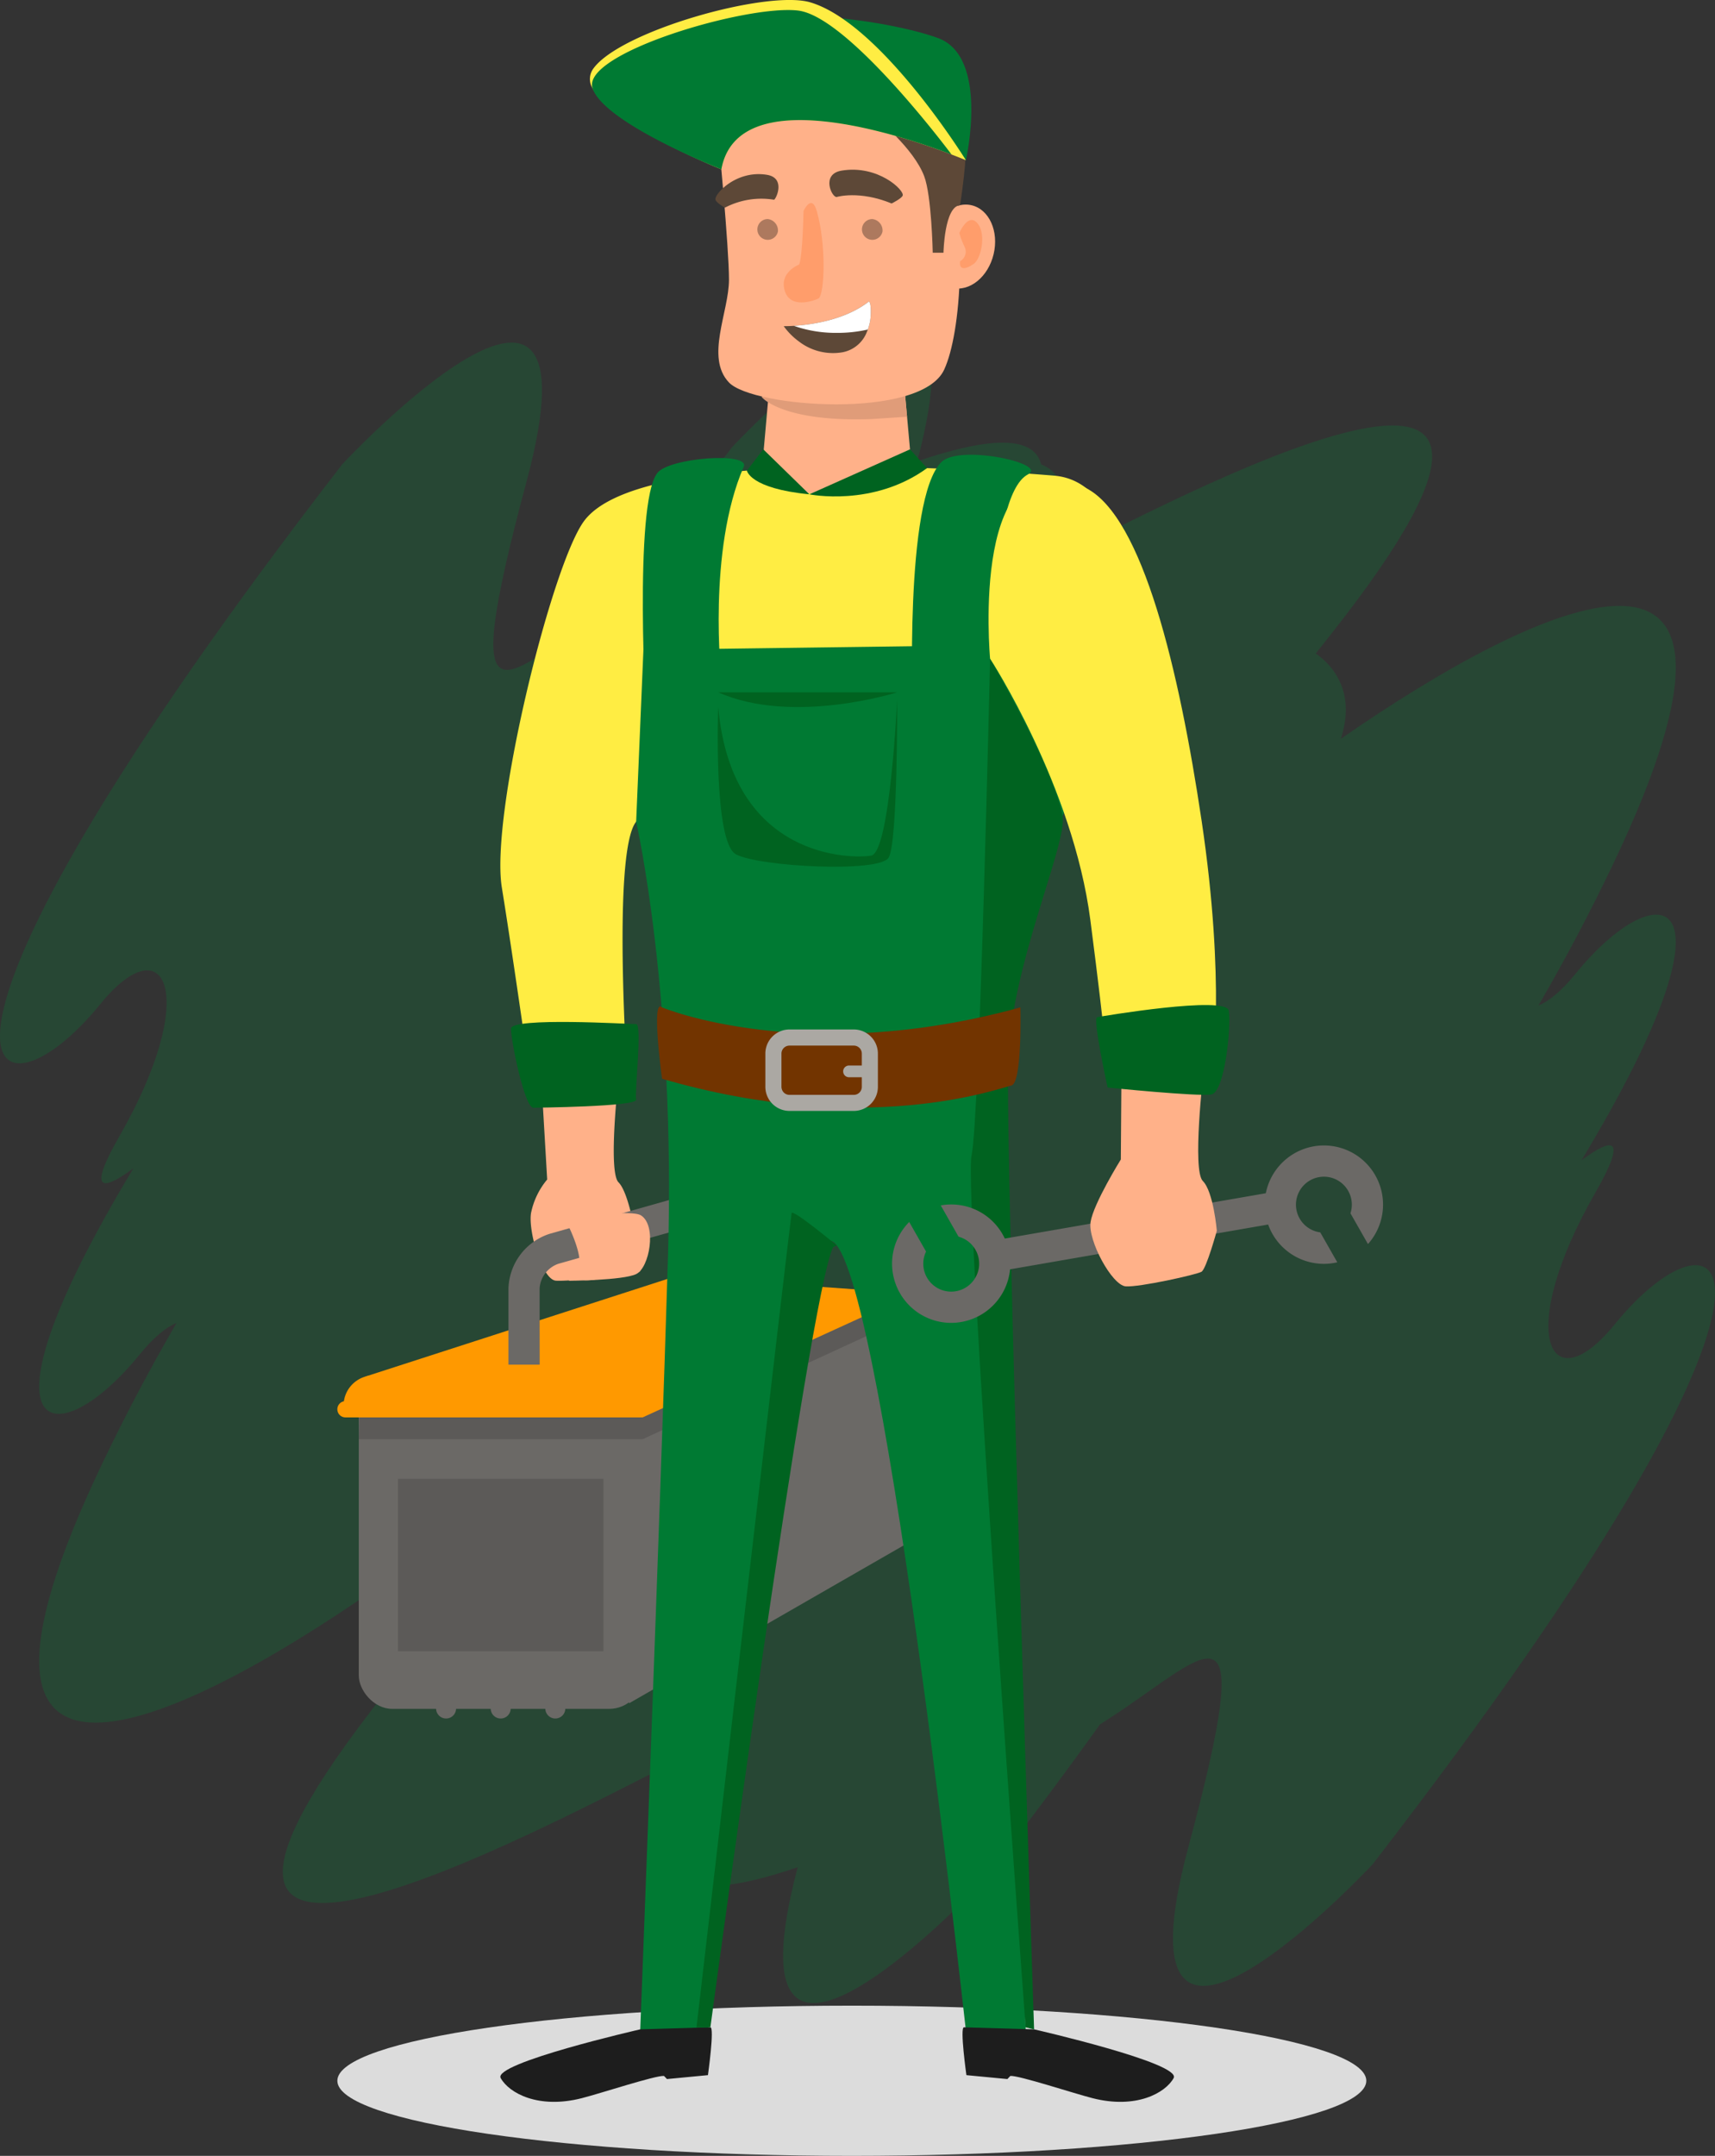 <svg id="Component_8_1" data-name="Component 8 – 1" xmlns="http://www.w3.org/2000/svg" width="269.01" height="337.965" viewBox="0 0 269.01 337.965">
  <rect x="0" y="0" width="269.01" height="337.965" fill="#333333" stroke="none"/>
  <path id="Path_1138" data-name="Path 1138" d="M539.01,459.909c-10.162,12.412-15.611,1.343-2.919-20.8,4.846-8.45,3.075-8.929-2.182-5.048,26.4-43.79,11.91-45.138-1.054-29.1-2.161,2.637-4.105,4.211-5.711,4.847,4.059-6.969,7.985-14.355,11.7-22.138,28.771-60.3-11.687-41.163-42.7-19.665,1.968-6,.069-10.532-3.922-13.383q1.168-1.478,2.376-3.009c47.21-59.736-23.908-21.479-44.863-10.976q1.072-1.384,2.141-2.761c1.994-7.374.785-11.578-2.728-12.879-1.236-4.984-9.325-3.952-19.445-.5,12.312-46.565-29.025-2.238-29.025-2.238-6.917,8.946-13.021,17.139-18.394,24.629-16.829,10.553-25.235,23.145-13.854-19.254,12.7-47.3-28.908-2.683-28.908-2.683-74.685,96.606-54.957,105.663-37.869,84.531,10.162-12.412,15.61-1.342,2.916,20.8-4.847,8.449-3.074,8.929,2.182,5.049-26.4,43.79-11.911,45.138,1.056,29.1,2.158-2.637,4.1-4.211,5.708-4.846-4.058,6.969-7.984,14.354-11.7,22.138-28.77,60.3,11.687,41.164,42.694,19.664-1.967,6-.07,10.532,3.922,13.382q-1.165,1.478-2.376,3.009c-47.208,59.737,23.909,21.48,44.865,10.977q-1.072,1.385-2.142,2.761c-1.993,7.373-.785,11.578,2.728,12.878,1.237,4.984,9.325,3.953,19.447.5-12.312,46.565,29.024,2.238,29.024,2.238,6.917-8.945,13.021-17.139,18.395-24.629,16.827-10.554,25.234-23.145,13.854,19.254-12.695,47.3,28.907,2.683,28.907,2.683C575.825,447.835,556.1,438.776,539.01,459.909Z" transform="translate(-285.828 -252.181)" fill="#008838" opacity="0.238"/>
  <g id="Group_196" data-name="Group 196" transform="translate(52.913)">
    <path id="Path_877" data-name="Path 877" d="M327.633,423.074c0,6.5-36.132,11.774-80.7,11.774s-80.7-5.272-80.7-11.774,36.13-11.774,80.7-11.774S327.633,416.571,327.633,423.074Z" transform="translate(-166.231 -96.883)" fill="#dcdcdc"/>
    <g id="Group_195" data-name="Group 195" transform="translate(0 0)">
      <g id="Group_144" data-name="Group 144" transform="translate(42.989 201.59)">
        <path id="Path_878" data-name="Path 878" d="M215.019,355.979l43.061-24.747-1.02-40.674-44.824,15.05Z" transform="translate(-212.236 -290.558)" fill="#6b6966"/>
      </g>
      <g id="Group_145" data-name="Group 145" transform="translate(3.365 216.64)">
        <rect id="Rectangle_39" data-name="Rectangle 39" width="44.519" height="51.25" rx="5.239" transform="translate(0 0)" fill="#6b6966"/>
      </g>
      <g id="Group_146" data-name="Group 146" transform="translate(3.365 205.522)">
        <path id="Path_879" data-name="Path 879" d="M169.832,314.858h44.519l42.989-19.787-43.49-.306-43.864,14.992Z" transform="translate(-169.832 -294.766)" fill="#5c5a58"/>
      </g>
      <g id="Group_147" data-name="Group 147" transform="translate(30.32 169.036)">
        <path id="Path_880" data-name="Path 880" d="M200.348,255.719l.927,15.87a11.866,11.866,0,0,0-2.535,5.263c-.46,2.907,1.76,10.442,3.9,10.595s12.334-.939,13.1-1.4-.509-5.135-.509-5.135-1.082-7.2-2.765-8.88,0-16.314,0-16.314Z" transform="translate(-198.679 -255.719)" fill="#ffb189"/>
      </g>
      <g id="Group_148" data-name="Group 148" transform="translate(0.977 215.609)">
        <path id="Path_881" data-name="Path 881" d="M208.418,305.56H172.032a4.747,4.747,0,0,0-4.755,4.754h45.9A4.754,4.754,0,0,0,208.418,305.56Z" transform="translate(-167.277 -305.56)" fill="#f90"/>
      </g>
      <g id="Group_149" data-name="Group 149" transform="translate(4.351 200.117)">
        <path id="Path_882" data-name="Path 882" d="M219.469,288.981l-48.581,15.695,43.533,6.387,42.53-19.431Z" transform="translate(-170.888 -288.981)" fill="#f90"/>
      </g>
      <g id="Group_150" data-name="Group 150" transform="translate(0 219.649)">
        <path id="Path_883" data-name="Path 883" d="M214.983,311.158a1.276,1.276,0,0,1-1.276,1.275h-46.2a1.275,1.275,0,0,1-1.275-1.275h0a1.274,1.274,0,0,1,1.275-1.275h46.2a1.275,1.275,0,0,1,1.276,1.275Z" transform="translate(-166.231 -309.883)" fill="#f90"/>
      </g>
      <g id="Group_151" data-name="Group 151" transform="translate(26.845 186.306)">
        <path id="Path_884" data-name="Path 884" d="M199.856,301.824h-4.9V289.885a9.312,9.312,0,0,1,6.493-8.582l25.124-7.1v17.821h-4.9v-11.35l-18.9,5.342a4.38,4.38,0,0,0-2.929,3.87Z" transform="translate(-194.96 -274.201)" fill="#6b6966"/>
      </g>
      <g id="Group_152" data-name="Group 152" transform="translate(25.572 73.176)">
        <path id="Path_885" data-name="Path 885" d="M206.634,161.766c-5.133,7.263-14.642,46-12.806,57.318s4.944,33.35,4.944,33.35l14.951-.029s-2.8-38.741,1.175-43.637A76.751,76.751,0,0,0,220.607,201l14.89,49.293,31.82,4.59s7.242-50.689,26.007-67.415c0,0,1.836-31.72-12.85-32.943S215,149.935,206.634,161.766Z" transform="translate(-193.597 -153.134)" fill="#ffed43"/>
      </g>
      <g id="Group_153" data-name="Group 153" transform="translate(46.873 101.186)">
        <path id="Path_886" data-name="Path 886" d="M277.685,405.652s-4.078-118.716-4.895-147.682S288.7,198.1,288.7,198.1s-3.671-5.2-20.193-14.993l-50.974.679-1.14,26.945s6.218,27.245,4.995,68.041S216.9,403.61,216.9,403.61l10.608-1.223S239.32,269.393,247.48,276.736s21.231,128.916,21.231,128.916h8.973Z" transform="translate(-216.393 -183.109)" fill="#007a33"/>
      </g>
      <g id="Group_154" data-name="Group 154" transform="translate(47.919 71.8)">
        <path id="Path_887" data-name="Path 887" d="M233.337,153.037c1.033-2.374-11.723-1.435-13.564.983-3.729,4.9-1.72,39.063-1.72,39.063l11.771-6.936S227.624,166.157,233.337,153.037Z" transform="translate(-217.512 -151.661)" fill="#007a33"/>
      </g>
      <g id="Group_155" data-name="Group 155" transform="translate(66.554 55.757)">
        <path id="Path_888" data-name="Path 888" d="M261.026,152.483s-13.082,8.115-23.571.465l.991-11.174.135-1.6.5-5.679H259.4l.869,9.57Z" transform="translate(-237.455 -134.492)" fill="#ffb189"/>
      </g>
      <g id="Group_156" data-name="Group 156" transform="translate(64.247 70.442)">
        <path id="Path_889" data-name="Path 889" d="M244.783,157.258l-7.231-7.05-2.566,3.332S235.4,156.341,244.783,157.258Z" transform="translate(-234.986 -150.208)" fill="#006320"/>
      </g>
      <g id="Group_157" data-name="Group 157" transform="translate(74.044 70.442)">
        <path id="Path_890" data-name="Path 890" d="M261.253,150.208l-15.783,7.05s9.992,2.056,18.46-4.107Z" transform="translate(-245.47 -150.208)" fill="#006320"/>
      </g>
      <g id="Group_158" data-name="Group 158" transform="translate(66.554 55.757)">
        <path id="Path_891" data-name="Path 891" d="M260.267,144.063l-5.531.367c-10.036.367-14.528-1.53-16.289-2.656a4.3,4.3,0,0,1-.991-.808l1.126-.8c1.652-1.188,4.956-3.475,8.457-5.679H259.4Z" transform="translate(-237.455 -134.492)" fill="#e09c79"/>
      </g>
      <g id="Group_159" data-name="Group 159" transform="translate(59.745 10.854)">
        <path id="Path_892" data-name="Path 892" d="M230.168,96.731s1.688,17.626,1.688,22.689-3.75,12.189,0,16.127,30.111,5.866,33.754-2.016c2.64-5.714,3.938-21.8,0-39.8S230.168,96.731,230.168,96.731Z" transform="translate(-230.168 -86.439)" fill="#ffb189"/>
      </g>
      <g id="Group_160" data-name="Group 160" transform="translate(92.739 32.071)">
        <path id="Path_893" data-name="Path 893" d="M275.682,116.915c-.852,3.575-3.774,5.942-6.527,5.287s-4.3-4.085-3.443-7.661,3.773-5.943,6.527-5.287S276.534,113.339,275.682,116.915Z" transform="translate(-265.477 -109.145)" fill="#ffb189"/>
      </g>
      <g id="Group_161" data-name="Group 161" transform="translate(84.755 18.351)">
        <path id="Path_894" data-name="Path 894" d="M256.932,94.839s5.608,4.488,7.29,8.873c1.173,3.055,1.348,12.02,1.348,12.02h1.686s.135-7.27,2.6-7.45c0,0,1.227-7.629.921-11.377S256.932,94.839,256.932,94.839Z" transform="translate(-256.932 -94.462)" fill="#5d4837"/>
      </g>
      <g id="Group_162" data-name="Group 162" transform="translate(59.154 2.572)">
        <path id="Path_895" data-name="Path 895" d="M268.979,100.124s3.7-16.188-4.359-19.146-30.649-6.114-32.587.515-2.5,18.631-2.5,18.631S241.651,78.823,268.979,100.124Z" transform="translate(-229.535 -77.576)" fill="#007a33"/>
      </g>
      <g id="Group_163" data-name="Group 163" transform="translate(39.622)">
        <path id="Path_896" data-name="Path 896" d="M265.349,99.046v-.009c-7.852-2.986-33.542-11.619-36.1,2.333l-.149-.06c-.05-.019-.1-.038-.168-.068a.052.052,0,0,1-.039-.02c-.05-.021-.1-.04-.158-.06-.03-.01-.06-.029-.1-.039-.079-.04-.178-.079-.277-.12a.371.371,0,0,1-.1-.039c-3.7-1.572-16.722-7.376-19.213-12.291v-.01a2.762,2.762,0,0,1,.05-2.986c4.074-5.943,27.341-12.5,34.114-10.482,10.955,3.263,24.038,24.156,24.394,24.74C267.5,99.9,266.683,99.55,265.349,99.046Z" transform="translate(-208.632 -74.824)" fill="#ffed43"/>
      </g>
      <g id="Group_164" data-name="Group 164" transform="translate(77.179 26.604)">
        <path id="Path_897" data-name="Path 897" d="M249.986,107.57s3.508-1.071,8.607,1.019c0,0,1.562-.774,1.732-1.238.306-.832-3.883-4.864-9.586-3.912C247.45,103.987,249.239,107.723,249.986,107.57Z" transform="translate(-248.825 -103.295)" fill="#5d4837"/>
      </g>
      <g id="Group_165" data-name="Group 165" transform="translate(59.303 27.298)">
        <path id="Path_898" data-name="Path 898" d="M238.894,108.049a12.356,12.356,0,0,0-7.721,1.251s-1.319-.774-1.464-1.239c-.258-.83,3.242-4.737,8.1-3.912C240.726,104.646,239.257,107.879,238.894,108.049Z" transform="translate(-229.695 -104.036)" fill="#5d4837"/>
      </g>
      <g id="Group_166" data-name="Group 166" transform="translate(70.018 31.828)">
        <path id="Path_899" data-name="Path 899" d="M244.265,110.154s-.1,6.578-.662,8.363c0,0-3.264,1.224-2.244,4.233s5.19,1.174,5.3,1.071c.918-.829,1.2-8.377-.306-13.667C245.541,107.3,244.265,110.154,244.265,110.154Z" transform="translate(-241.162 -108.885)" fill="#ff9d6b"/>
      </g>
      <g id="Group_167" data-name="Group 167" transform="translate(70.018 47.262)">
        <path id="Path_900" data-name="Path 900" d="M254.809,127.544v.013a7.3,7.3,0,0,1-.418,2.129c-.011.037-.024.074-.035.11a1.441,1.441,0,0,1-.1.245,5.115,5.115,0,0,1-3.831,3.316,8.78,8.78,0,0,1-6.915-1.713,10.717,10.717,0,0,1-2.349-2.374s.611.012,1.59-.049c.2-.013.4-.025.624-.049,2.8-.232,7.661-1.04,11.15-3.77C254.526,125.4,254.907,125.537,254.809,127.544Z" transform="translate(-241.162 -125.402)" fill="#5d4837"/>
      </g>
      <g id="Group_168" data-name="Group 168" transform="translate(82.327 34.339)">
        <path id="Path_901" data-name="Path 901" d="M257.521,113.534a1.628,1.628,0,1,1-1.594-1.962A1.807,1.807,0,0,1,257.521,113.534Z" transform="translate(-254.334 -111.572)" fill="#ad795e"/>
      </g>
      <g id="Group_169" data-name="Group 169" transform="translate(65.921 34.339)">
        <path id="Path_902" data-name="Path 902" d="M239.964,113.534a1.628,1.628,0,1,1-1.594-1.962A1.807,1.807,0,0,1,239.964,113.534Z" transform="translate(-236.777 -111.572)" fill="#ad795e"/>
      </g>
      <g id="Group_170" data-name="Group 170" transform="translate(97.567 34.493)">
        <path id="Path_903" data-name="Path 903" d="M270.753,118.2a1.722,1.722,0,0,0,.71-2.275,12.006,12.006,0,0,1-.82-2.161s1.357-3.213,2.81-1.548.632,5.584-.574,6.407S270.6,119.691,270.753,118.2Z" transform="translate(-270.643 -111.736)" fill="#ff9d6b"/>
      </g>
      <g id="Group_171" data-name="Group 171" transform="translate(59.745 108.53)">
        <path id="Path_904" data-name="Path 904" d="M230.168,190.968h28.068S241.862,196.17,230.168,190.968Z" transform="translate(-230.168 -190.968)" fill="#006320"/>
      </g>
      <g id="Group_172" data-name="Group 172" transform="translate(36.254 190.168)">
        <path id="Path_905" data-name="Path 905" d="M205.029,288.944s3.114-1.375,1.584-7.8c-.638-2.679,8.444-3.309,9.789-2.452,2.519,1.6,1.346,8.21-.754,9.207S205.029,288.944,205.029,288.944Z" transform="translate(-205.029 -278.334)" fill="#ffb189"/>
      </g>
      <g id="Group_173" data-name="Group 173" transform="translate(90.133 71.29)">
        <path id="Path_906" data-name="Path 906" d="M267.319,152.253c2.86-2.812,16.82.271,13.578,1.933-6.59,3.38-5.828,35.721-5.828,35.721l-12.238,1.632S261.44,158.032,267.319,152.253Z" transform="translate(-262.687 -151.116)" fill="#007a33"/>
      </g>
      <g id="Group_174" data-name="Group 174" transform="translate(25.572 317.813)">
        <path id="Path_907" data-name="Path 907" d="M215.542,415.25s-23.193,5.3-21.893,7.641,5.89,4.894,12.724,3.15c2.947-.75,11.566-3.59,12.892-3.486l.467.489,6.425-.612s1.056-7.509.383-7.5S215.542,415.25,215.542,415.25Z" transform="translate(-193.597 -414.935)" fill="#1d1d1d"/>
      </g>
      <g id="Group_175" data-name="Group 175" transform="translate(98.068 317.813)">
        <path id="Path_908" data-name="Path 908" d="M282.4,415.25s23.195,5.3,21.894,7.641-5.89,4.894-12.723,3.15c-2.948-.75-11.567-3.59-12.891-3.486l-.468.489-6.426-.612s-1.055-7.509-.383-7.5S282.4,415.25,282.4,415.25Z" transform="translate(-271.18 -414.935)" fill="#1d1d1d"/>
      </g>
      <g id="Group_176" data-name="Group 176" transform="translate(15.49 266.266)">
        <path id="Path_909" data-name="Path 909" d="M185.944,361.339a1.568,1.568,0,0,1-1.569,1.567h0a1.567,1.567,0,0,1-1.567-1.567h0a1.567,1.567,0,0,1,1.567-1.568h0a1.568,1.568,0,0,1,1.569,1.568Z" transform="translate(-182.808 -359.771)" fill="#6b6966"/>
      </g>
      <g id="Group_177" data-name="Group 177" transform="translate(24.057 266.266)">
        <path id="Path_910" data-name="Path 910" d="M195.111,361.339a1.566,1.566,0,0,1-1.568,1.567h0a1.567,1.567,0,0,1-1.567-1.567h0a1.567,1.567,0,0,1,1.567-1.568h0a1.567,1.567,0,0,1,1.568,1.568Z" transform="translate(-191.976 -359.771)" fill="#6b6966"/>
      </g>
      <g id="Group_178" data-name="Group 178" transform="translate(32.624 266.266)">
        <path id="Path_911" data-name="Path 911" d="M204.28,361.339a1.567,1.567,0,0,1-1.568,1.567h0a1.567,1.567,0,0,1-1.568-1.567h0a1.568,1.568,0,0,1,1.568-1.568h0a1.568,1.568,0,0,1,1.568,1.568Z" transform="translate(-201.144 -359.771)" fill="#6b6966"/>
      </g>
      <g id="Group_179" data-name="Group 179" transform="translate(9.51 231.837)">
        <rect id="Rectangle_40" data-name="Rectangle 40" width="32.228" height="27.026" fill="#5c5a58"/>
      </g>
      <g id="Group_180" data-name="Group 180" transform="translate(71.609 47.262)">
        <path id="Path_912" data-name="Path 912" d="M254.92,127.544v.013a7.3,7.3,0,0,1-.418,2.129c-.011.037-.024.074-.035.11a21.136,21.136,0,0,1-4.81.526,19.912,19.912,0,0,1-6.792-1.1c.2-.013.4-.025.624-.049,2.8-.232,7.661-1.04,11.15-3.77C254.638,125.4,255.018,125.537,254.92,127.544Z" transform="translate(-242.864 -125.402)" fill="#fff"/>
      </g>
      <g id="Group_181" data-name="Group 181" transform="translate(59.67 109.686)">
        <path id="Path_913" data-name="Path 913" d="M230.163,193.361s-.8,21.145,2.774,23.083,22.54,2.957,23.968.51,1.325-24.75,1.325-24.75-1.108,23.934-4.073,24.444S232.283,217.3,230.163,193.361Z" transform="translate(-230.087 -192.205)" fill="#006320"/>
      </g>
      <g id="Group_182" data-name="Group 182" transform="translate(27.231 160.205)">
        <path id="Path_914" data-name="Path 914" d="M198.889,259.714s16.39-.151,16.126-1.275.978-11.831,0-11.831-19.642-1.121-19.642.714S197.509,259.733,198.889,259.714Z" transform="translate(-195.373 -246.269)" fill="#006320"/>
      </g>
      <path id="Path_915" data-name="Path 915" d="M204.176,278.4s4.2,7.425,1.751,9.188c-1.225.883,6.364,2.086,5.746-2.612a50.794,50.794,0,0,0-1.975-8.816,10.453,10.453,0,0,0-3.77-4.876C204.506,270.494,202.757,275.319,204.176,278.4Z" transform="translate(-168.684 -87.698)" fill="#ffb189"/>
      <path id="Path_916" data-name="Path 916" d="M248.524,283.4s-6.921-5.749-7.086-5.066-14.916,127.645-14.916,127.645H228.7s15.5-115.165,19.271-122.34Z" transform="translate(-170.184 -88.162)" fill="#006320"/>
      <path id="Path_917" data-name="Path 917" d="M281.166,399.881S271.409,268.8,272.683,263.2s2.908-77.88,2.908-77.88,9.942,16.944,11.367,24.662c.793,4.3-7.986,23.214-8.516,38.052S282.493,400.2,282.493,400.2Z" transform="translate(-173.203 -82.068)" fill="#006320"/>
      <g id="Group_183" data-name="Group 183" transform="translate(100.732 186.44)">
        <rect id="Rectangle_41" data-name="Rectangle 41" width="49.171" height="4.895" transform="translate(0 8.405) rotate(-9.841)" fill="#6b6966"/>
      </g>
      <g id="Group_184" data-name="Group 184" transform="translate(118.116 167.964)">
        <path id="Path_918" data-name="Path 918" d="M297.517,254.572l-.1,13.8s-4.283,6.885-4.742,9.791,3.365,9.945,5.507,10.1,11.126-1.832,11.891-2.291,2.4-6.429,2.4-6.429-.518-6.12-2.2-7.8.1-16.989.1-16.989Z" transform="translate(-292.635 -254.572)" fill="#ffb189"/>
      </g>
      <g id="Group_185" data-name="Group 185" transform="translate(102.149 74.964)">
        <path id="Path_919" data-name="Path 919" d="M275.786,183.332s13.007,19.981,15.728,40.978c2.584,19.945,2.709,23.918,2.709,23.918h16.4s2.143-14.011-1.655-39.47c-3.526-23.643-9.229-47.62-18.106-52.148C272.431,147.205,275.786,183.332,275.786,183.332Z" transform="translate(-275.547 -155.047)" fill="#ffed43"/>
      </g>
      <g id="Group_186" data-name="Group 186" transform="translate(87.014 188.819)">
        <path id="Path_920" data-name="Path 920" d="M277.029,282.226a9.252,9.252,0,0,0-8.4-5.336,8.7,8.7,0,0,0-1.646.15,9.271,9.271,0,0,0-6.933,12.662,1.5,1.5,0,0,0,.112.252,5.3,5.3,0,0,0,.364.729,7.192,7.192,0,0,0,.579.916,9.251,9.251,0,0,0,7.522,3.85,9.289,9.289,0,0,0,9.232-8.391c.028-.29.047-.589.047-.888A9.255,9.255,0,0,0,277.029,282.226Zm-4.672,6.233a4.376,4.376,0,0,1-8.11-2.289,4.29,4.29,0,0,1,.439-1.9,4.372,4.372,0,0,1,3.943-2.486,4.216,4.216,0,0,1,1.149.159,4.292,4.292,0,0,1,2.327,1.561,4.344,4.344,0,0,1,.906,2.663A4.247,4.247,0,0,1,272.356,288.458Z" transform="translate(-259.35 -276.89)" fill="#6b6966"/>
      </g>
      <g id="Group_187" data-name="Group 187" transform="translate(145.463 179.568)">
        <path id="Path_921" data-name="Path 921" d="M331.188,266.99a9.294,9.294,0,0,0-9.111,7.485,8.717,8.717,0,0,0-.178,1.794,9.039,9.039,0,0,0,.542,3.112,9.287,9.287,0,0,0,8.746,6.167,9.179,9.179,0,0,0,2.1-.243l-2.672-4.691a4.382,4.382,0,1,1,4.953-4.345,4.33,4.33,0,0,1-.215,1.355l2.747,4.822a9.272,9.272,0,0,0-6.915-15.456Z" transform="translate(-321.9 -266.99)" fill="#6b6966"/>
      </g>
      <g id="Group_188" data-name="Group 188" transform="translate(86.735 183.587)">
        <rect id="Rectangle_42" data-name="Rectangle 42" width="5.584" height="13.197" transform="translate(0 2.763) rotate(-29.656)" fill="#007a33"/>
      </g>
      <g id="Group_189" data-name="Group 189" transform="translate(119.035 157.557)">
        <path id="Path_922" data-name="Path 922" d="M295.407,256.365s-2.395-10.872-1.645-11.025,20.241-3.429,20.648-1.03-.612,12.8-2.754,13.144S295.407,256.365,295.407,256.365Z" transform="translate(-293.617 -243.435)" fill="#006320"/>
      </g>
      <g id="Group_194" data-name="Group 194" transform="translate(50.147 157.776)">
        <g id="Group_190" data-name="Group 190">
          <path id="Path_923" data-name="Path 923" d="M220.684,243.819s22.282,9.325,56.206,0c0,0,.316,11.889-1.42,12.247s-22.791,8.248-54.785-1.061C220.684,255,218.912,242.151,220.684,243.819Z" transform="translate(-219.896 -243.669)" fill="#723400"/>
        </g>
        <g id="Group_192" data-name="Group 192" transform="translate(16.992 3.608)">
          <g id="Group_191" data-name="Group 191">
            <path id="Path_924" data-name="Path 924" d="M253.891,248.072a3.705,3.705,0,0,0-1.944-.542H241.864a3.718,3.718,0,0,0-1.579.346,3.78,3.78,0,0,0-2.205,3.439v5.2a3.785,3.785,0,0,0,3.784,3.785h10.083a3.753,3.753,0,0,0,1.934-.533,3.579,3.579,0,0,0,1.037-.906,3.739,3.739,0,0,0,.813-2.345v-5.2A3.76,3.76,0,0,0,253.891,248.072Zm-12.026,9.709a1.236,1.236,0,0,1-1.224-.981.925.925,0,0,1-.037-.28v-5.2a1.256,1.256,0,0,1,1.262-1.261h10.083a1.255,1.255,0,0,1,1.261,1.261v5.2a1.255,1.255,0,0,1-1.261,1.262Z" transform="translate(-238.08 -247.53)" fill="#aba8a3"/>
          </g>
        </g>
        <g id="Group_193" data-name="Group 193" transform="translate(29.196 9.258)">
          <path id="Path_925" data-name="Path 925" d="M255.585,254.5a.918.918,0,0,1-.919.918h-2.605a.919.919,0,0,1-.92-.918h0a.92.92,0,0,1,.92-.922h2.605a.919.919,0,0,1,.919.922Z" transform="translate(-251.141 -253.577)" fill="#aba8a3"/>
        </g>
      </g>
      <path id="Path_926" data-name="Path 926" d="M265.371,99.147c-7.852-2.986-33.542-11.619-36.1,2.333l-.149-.06c-.039-.019-.1-.038-.168-.068a.052.052,0,0,1-.039-.02c-.05-.021-.1-.04-.158-.06-.03-.01-.06-.029-.1-.039-.079-.04-.178-.079-.277-.12a.369.369,0,0,1-.1-.039c-3.847-1.591-17.631-7.574-19.213-12.291v-.01c-1.819-5.487,24.255-13.161,32.255-12.181C249.2,77.561,264.935,98.563,265.371,99.147Z" transform="translate(-169.033 -74.934)" fill="#007a33"/>
    </g>
  </g>
</svg>

